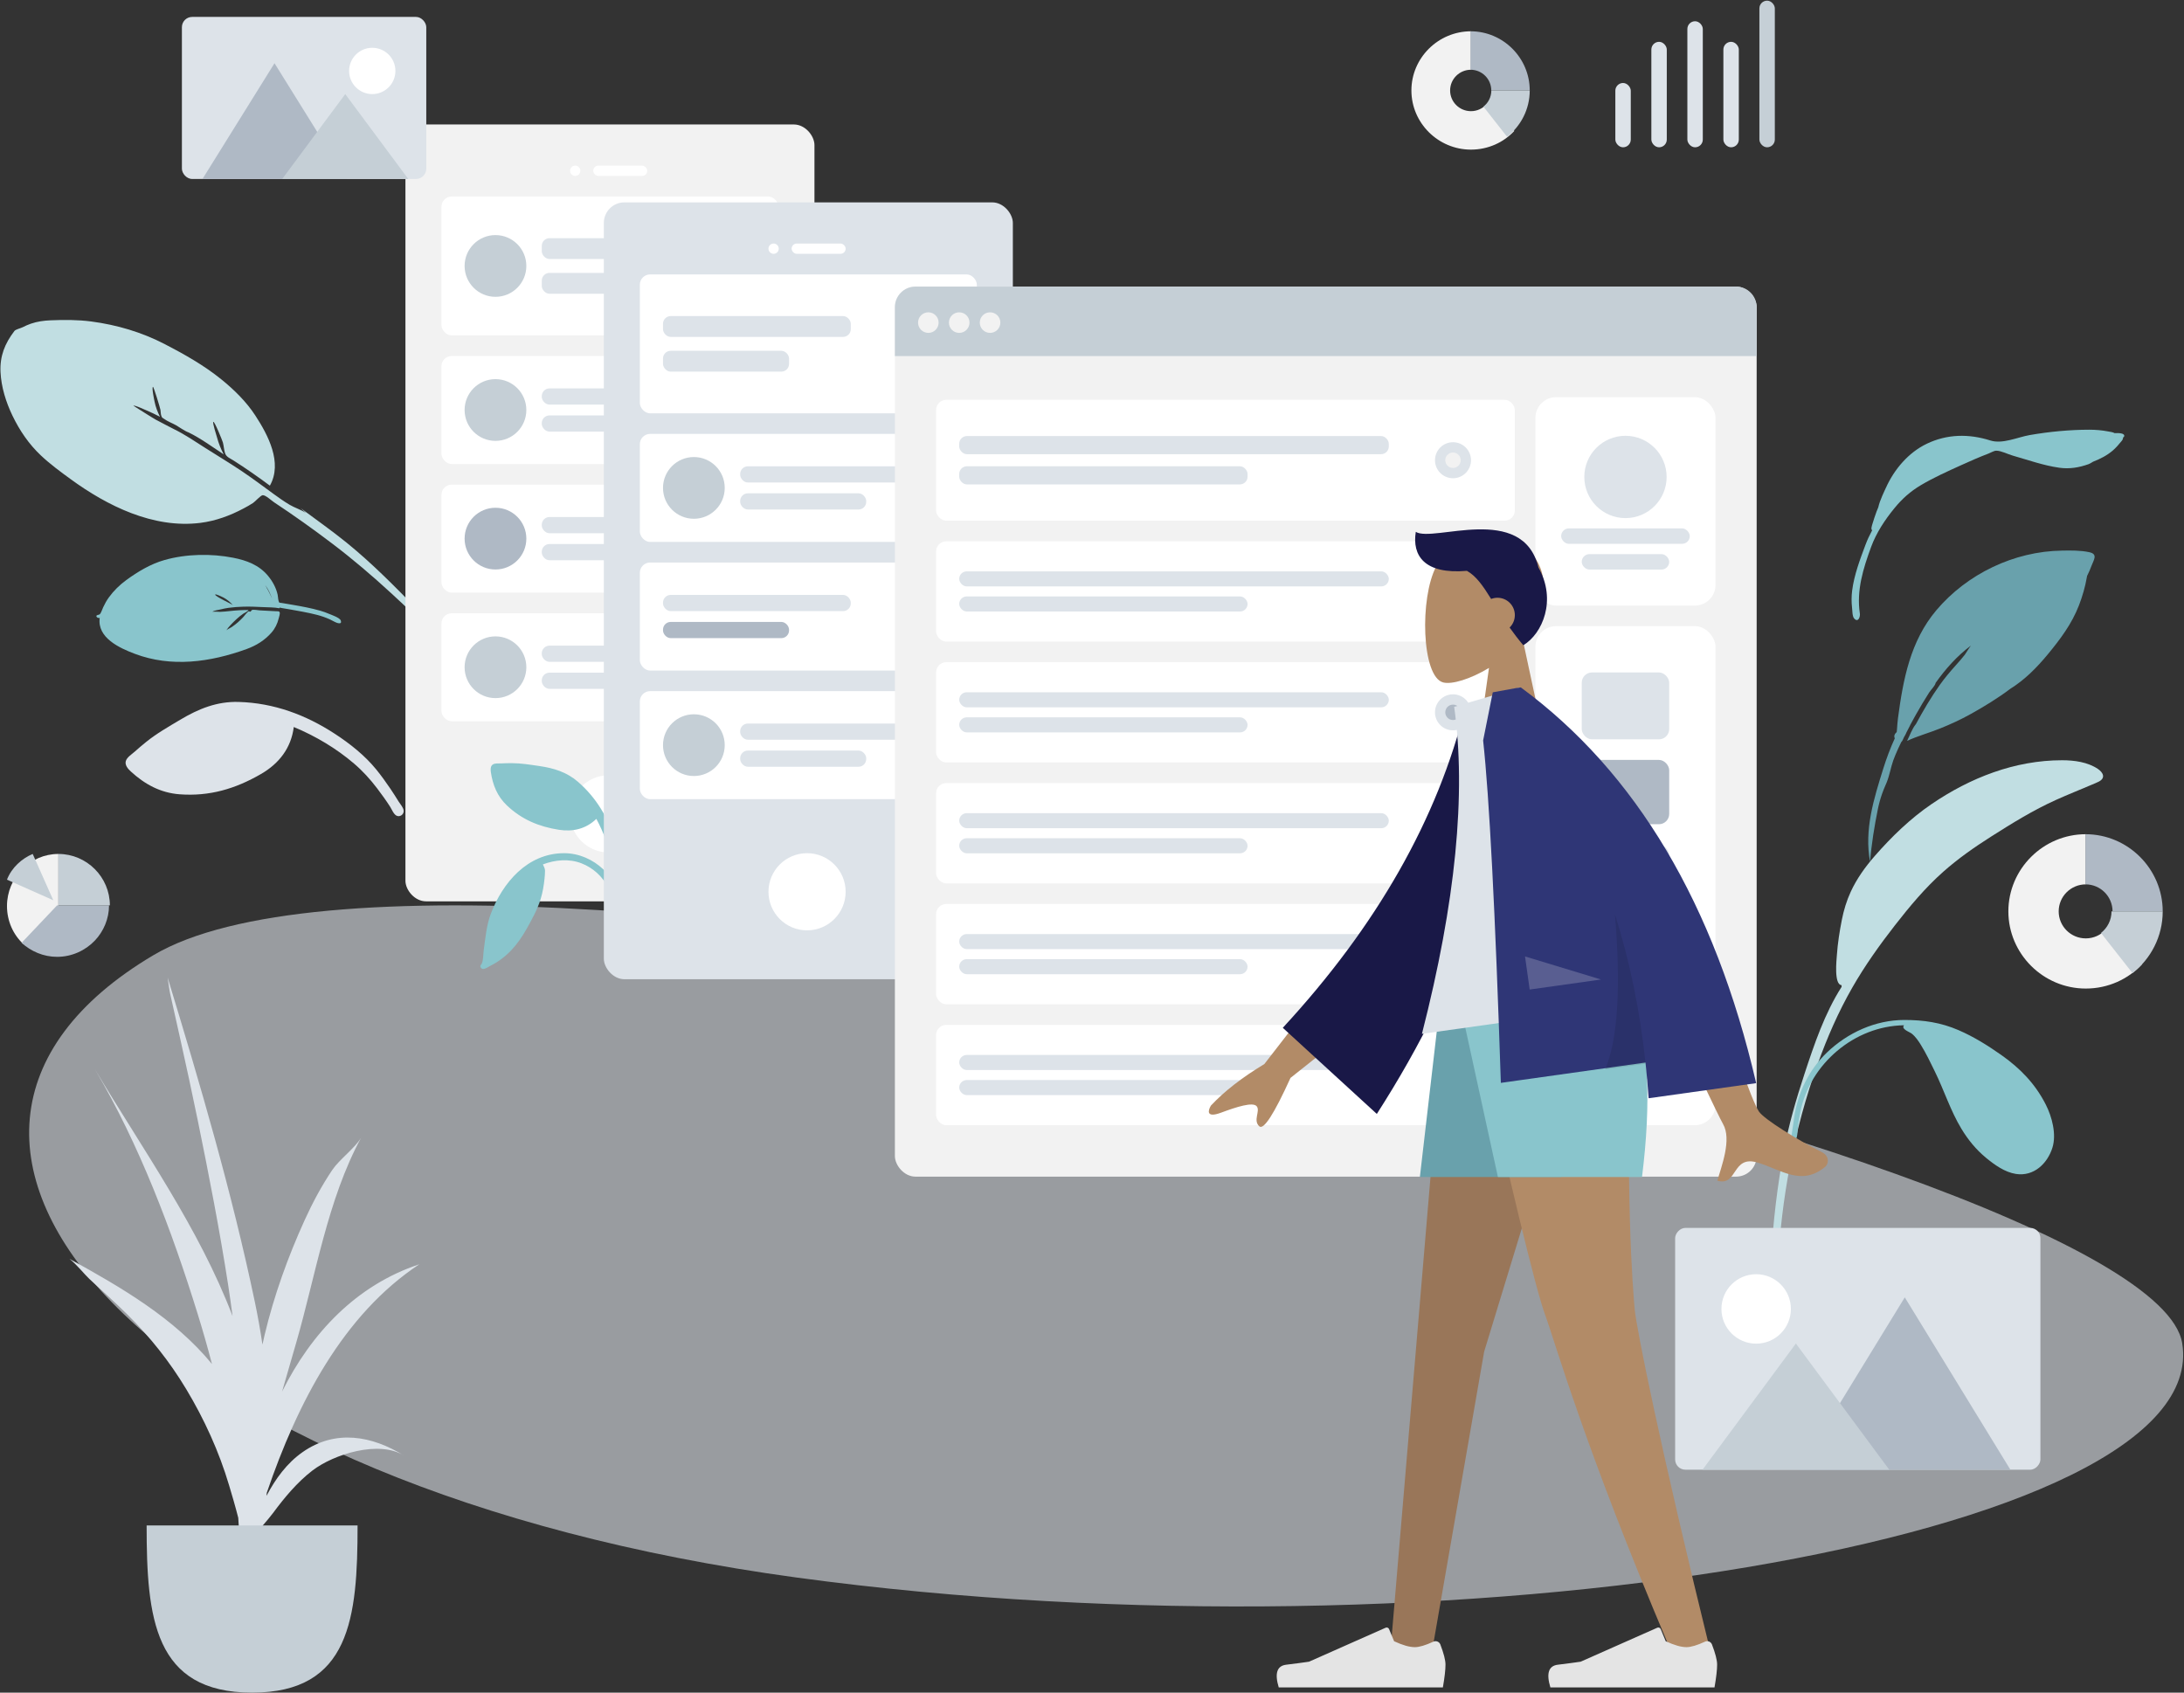<?xml version="1.0" encoding="UTF-8"?>
<svg viewBox="0 0 849 658" version="1.1" xmlns="http://www.w3.org/2000/svg" xmlns:xlink="http://www.w3.org/1999/xlink">
    <rect x="0" y="0" width="849" height="658" fill="#333333" stroke="none"/>
    <!-- Generator: Sketch 53.2 (72643) - https://sketchapp.com -->
    <title>Group</title>
    <desc>Created with Sketch.</desc>
    <g id="Samples-👨‍👨‍👧‍👦" stroke="none" stroke-width="1" fill="none" fill-rule="evenodd">
        <g id="Scene-Wireframe" transform="translate(-294, -113)">
            <g id="Group" transform="translate(256, 48)">
                <g id="Scene/Wireframe">
                    <path d="M860.004,233.381 C859.47,232.993 858.205,232.856 857.616,232.74 C855.169,232.257 852.648,232.047 850.153,232.047 C842.46,232.059 834.642,232.814 827.076,234.121 C822.273,234.95 816.466,237.743 811.688,236.226 C803.363,233.584 794.95,233.714 787.052,237.486 C779.832,240.935 774.35,247.486 771.151,254.564 C770.669,255.633 768.711,259.566 768.156,262.217 C767.919,262.759 767.692,263.304 767.486,263.858 C766.904,265.431 766.382,267.032 765.896,268.635 C765.689,269.319 765.167,270.829 765.787,271.121 C764.797,272.948 763.92,274.83 763.189,276.773 C761.064,282.425 758.741,288.625 757.994,294.615 C757.717,296.833 757.707,299.064 757.964,301.286 C758.091,302.385 758.038,304.593 758.783,305.429 C760.363,307.201 761.175,304.72 760.996,303.538 C759.636,294.532 762.263,286.074 765.377,277.608 C767.39,272.134 770.698,267.125 774.404,262.59 C777.403,258.918 780.62,256.027 784.732,253.593 C789.759,250.616 795.134,248.21 800.46,245.796 C803.962,244.208 807.469,242.662 811.07,241.294 C811.87,240.989 813.13,240.209 814.018,240.205 C815.895,240.199 818.555,241.584 820.368,242.099 C826.332,243.795 832.373,245.966 838.537,246.832 C842.49,247.388 846.194,246.762 849.892,245.445 C850.27,245.311 850.903,244.965 851.679,244.471 C854.424,243.415 857.021,242.086 859.282,240.169 C860.585,239.064 861.767,237.636 862.845,236.329 C863.167,235.939 863.31,235.491 863.315,235.065 C863.559,234.938 863.721,234.789 863.758,234.614 C864.027,233.328 861.574,233.305 860.004,233.381" id="Twisted-Leaf" fill="#89C5CC"></path>
                    <path d="M115.726,328.016 C113.784,328.016 111.848,328.055 109.908,328.155 C108.43,328.232 106.17,327.927 104.919,328.844 C103.619,329.797 103.709,331.747 103.912,333.124 C104.985,340.406 107.605,346.863 113.086,352.023 C121.525,359.967 131.199,364.003 142.647,365.801 C150.689,367.063 158.113,365.31 164.032,359.619 C168.358,367.608 171.639,376.449 173.285,385.371 C174.098,389.774 174.346,394.124 174.203,398.607 C174.111,401.478 173.952,404.343 173.642,407.201 C173.508,408.443 172.872,410.323 173.361,411.496 C173.934,412.874 175.867,413.007 176.735,411.832 C177.458,410.854 177.325,408.934 177.473,407.776 C177.719,405.853 177.947,403.929 178.11,401.998 C178.375,398.871 178.57,395.736 178.556,392.597 C178.523,385.546 176.948,378.467 174.793,371.774 C170.659,358.933 163.951,347.52 153.519,338.566 C147.105,333.06 139.764,330.83 131.435,329.633 C126.249,328.888 120.979,328.016 115.726,328.016" id="Fill-16" fill="#DDE3E9" transform="translate(141.175, 370.323) rotate(-39) translate(-141.175, -370.323) "></path>
                    <path d="M155.849,343.854 C154.274,331.312 152.607,318.842 149.556,306.544 C147.757,299.297 145.452,292.203 143.357,285.038 C143.545,285.937 143.711,286.841 143.856,287.748 C143.127,285.611 141.605,283.567 140.73,281.438 C139.754,279.063 138.969,276.597 138.223,274.144 C136.767,269.359 135.393,264.565 133.755,259.834 C131.929,254.563 129.827,249.38 127.868,244.155 C126.205,239.721 124.647,235.066 122.483,230.834 C121.303,228.528 120.245,226.05 119.087,223.699 C118.7,222.913 115.373,214.124 115.398,214.124 C115.948,214.124 118.011,218.031 118.353,218.605 C119.351,220.281 120.2,222.025 121.057,223.773 C121.427,221.698 122.014,219.666 122.937,217.758 C123.222,217.169 125.222,212.826 125.873,212.826 C126.198,212.826 123.192,221.028 122.812,221.748 C122.504,222.333 121.926,223.074 121.724,223.696 C121.399,224.701 121.566,224.45 121.835,225.357 C122.327,227.018 123.416,228.646 124.102,230.241 C124.478,231.093 125.405,234.045 126.307,235.367 C128.63,239.908 130.281,245.444 132.049,250.34 C132.429,247.934 133.087,245.615 133.998,243.351 C134.214,242.814 135.932,237.826 136.427,237.826 C136.984,237.826 134.851,245.814 134.562,246.504 C134.023,247.786 133.177,249.027 132.73,250.331 C132.239,251.763 133.101,253.052 133.651,254.516 C135.673,259.904 137.445,265.346 139.065,270.861 C148.471,266.741 150.341,254.617 150.955,245.676 C151.397,239.232 150.399,232.67 148.836,226.419 C146.749,218.077 143.237,210.022 139.512,202.268 C135.171,193.233 129.202,185.163 122.004,178.089 C118.239,174.389 113.952,171.183 109.598,168.178 C107.471,166.71 105.285,165.492 102.802,164.675 C101.683,164.308 100.534,164.041 99.372,163.838 C98.49,163.683 96.689,162.864 95.957,163.073 C89.982,164.726 85.49,167.476 82.008,172.587 C78.711,177.426 76.665,183.21 75.527,188.885 C74.261,195.204 73.955,201.575 75.042,207.935 C75.872,212.787 77.302,217.543 78.735,222.254 C83.83,239.006 92.76,256.967 108.784,266.157 C113.971,269.132 119.727,270.871 125.635,271.793 C127.027,272.01 128.418,272.217 129.827,272.296 C130.777,272.35 133.899,271.719 134.586,272.128 C135.528,272.69 136.07,275.874 136.48,277.029 C139.6,285.806 142.391,294.682 144.922,303.637 C147.616,313.165 149.755,322.785 151.538,332.513 C152.296,336.651 153.034,340.782 153.663,344.942 C153.809,345.909 153.658,348.954 154.602,349.808 C155.2,350.349 156.044,350.127 156.399,349.466 C157.017,348.315 156.011,345.138 155.849,343.854" id="Leaf" fill="#C1DEE2" transform="translate(115.488, 256.576) rotate(-37) translate(-115.488, -256.576) "></path>
                    <path d="M850.229,279.672 C846.818,278.926 843.052,278.983 839.578,279.045 C820.944,279.298 802.646,288.12 790.737,302.216 C780.6,314.217 777.812,329.137 775.809,344.219 C775.611,345.716 775.525,347.204 775.413,348.705 C775.389,349.027 775.353,349.314 775.315,349.584 C774.527,350.289 774.114,351.109 774.58,352.011 C772.845,355.809 771.377,359.702 770.118,363.718 C766.411,375.538 762.64,387.582 764.963,400.012 C765.506,393.172 766.647,386.178 768.012,379.45 C768.091,379.064 768.176,378.681 768.264,378.299 C768.273,378.258 768.282,378.218 768.291,378.178 C768.774,376.118 769.402,374.119 770.166,372.152 C770.174,372.131 770.182,372.11 770.19,372.089 C770.291,371.83 770.398,371.572 770.504,371.315 C770.723,370.782 770.947,370.25 771.186,369.72 C771.266,369.54 771.344,369.358 771.418,369.175 C772.53,366.449 773,363.377 773.996,360.557 C774.235,359.915 774.484,359.276 774.745,358.641 C774.76,358.604 774.776,358.567 774.792,358.529 C775.497,356.819 776.277,355.13 777.101,353.458 C777.549,353.121 777.789,352.286 778.175,351.527 C778.255,351.377 778.88,350.38 779.066,349.805 C779.551,348.866 780.035,347.926 780.524,346.989 C780.509,346.994 780.495,347 780.48,347.005 C780.969,346.105 781.46,345.209 781.947,344.316 C782.054,344.12 782.162,343.924 782.27,343.727 C782.445,343.414 782.619,343.101 782.794,342.789 C784.426,339.868 786.157,337.005 787.954,334.179 C788.595,333.17 790.128,331.723 790.422,330.59 C790.432,330.548 790.435,330.509 790.442,330.468 C794.341,324.991 798.831,319.939 804.215,315.936 C803.564,316.639 802.181,319.027 801.815,319.499 C800.696,320.947 799.481,322.294 798.261,323.658 C796.077,326.1 793.944,328.621 792.049,331.286 C788.584,336.16 785.594,341.289 782.768,346.521 C782.741,346.552 782.712,346.581 782.686,346.613 C781.266,348.363 780.372,351.01 779.349,353.013 C783.396,351.139 787.87,349.918 792.023,348.254 C796.164,346.594 800.193,344.747 804.083,342.577 C809.252,339.694 814.614,336.439 819.499,332.754 C825.096,329.282 829.8,324.503 833.952,319.489 C838.864,313.555 843.366,307.569 846.15,300.365 C847.518,296.824 848.593,293.133 849.231,289.398 C849.259,289.235 849.295,289.059 849.334,288.875 C849.986,287.585 850.57,286.267 851.059,284.917 C851.837,282.777 853.673,280.424 850.229,279.672" id="Fill-10" fill="#69A1AC"></path>
                    <path d="M112.121,309.313 C111.706,307.793 111.457,306.222 111.572,304.633 C111.602,304.231 111.939,301.313 112.265,301.313 C113.024,301.313 111.978,308.845 112.121,309.313 M98.9,315.886 C98.946,315.905 99.782,317.513 100.057,317.979 C100.64,318.972 101.261,319.941 101.9,320.886 C100.702,319.329 99.627,317.827 98.9,315.886 M143.775,268.054 C144.487,267.454 144.097,265.954 143.253,266.782 C142.572,267.453 142.551,267.386 141.695,267.343 C140.999,267.309 140.259,267.093 139.56,267.007 C138.077,266.824 136.603,266.747 135.111,266.851 C131.913,267.074 128.801,267.836 125.84,269.021 C120.672,271.088 115.455,273.768 111.344,277.499 C104.807,283.432 99.558,291.552 96.46,299.65 C94.542,304.665 93.509,309.698 95.253,314.914 C96.124,317.52 97.503,320.001 99.505,321.959 C100.028,322.471 100.718,322.867 101.208,323.405 C101.961,324.231 101.788,323.966 101.299,325.144 C100.764,326.431 100.234,327.719 99.708,329.01 C98.33,332.388 96.974,335.804 95.974,339.309 C95.644,340.463 95.391,341.634 95.207,342.818 C95.068,343.713 94.259,347.119 94.963,348.034 C96.134,349.557 96.633,347.218 96.671,346.418 C96.704,345.717 96.765,345.015 96.853,344.318 C97.073,342.563 97.472,340.841 97.991,339.148 C98.551,337.32 99.237,335.525 99.919,333.736 C100.555,332.069 101.221,330.412 101.9,328.76 C102.277,327.843 102.659,326.927 103.04,326.011 C103.171,325.698 103.238,325.045 103.583,325.313 C104.337,323.358 105.565,321.501 106.583,319.665 C107.83,317.417 109.102,315.173 110.535,313.032 C111.569,311.487 112.657,309.974 113.849,308.539 C114.545,307.7 115.289,306.912 116.08,306.157 C116.514,305.742 117.998,303.962 118.596,303.962 C118.339,303.962 117.176,306.222 116.994,306.489 C116.27,307.557 115.483,308.575 114.681,309.589 C113.191,311.47 111.809,313.419 110.559,315.458 C110.92,315.673 112.42,314.684 112.867,314.493 C113.87,314.065 114.902,313.7 115.958,313.418 C117.819,312.921 120.094,312.355 121.932,312.355 C121.39,312.355 120.133,313.238 119.57,313.479 C118.666,313.863 117.74,314.214 116.801,314.507 C115.934,314.777 115.051,314.983 114.162,315.173 C113.273,315.363 111.666,315.37 110.857,315.843 C110.808,315.872 110.859,316.33 110.668,316.453 C110.475,316.577 109.923,316.537 109.878,316.571 C109.215,317.068 108.752,318.51 108.353,319.219 C107.319,321.057 106.311,322.91 105.293,324.757 C104.978,325.329 104.558,325.721 104.836,326.185 C105.132,326.679 106.531,326.986 107.078,327.166 C109.107,327.836 111.164,328.058 113.28,327.706 C117.244,327.048 120.684,325.333 123.786,322.904 C135.667,313.602 145.411,301.897 148.386,287.035 C149.617,280.881 150.944,271.285 143.775,268.054" id="Leave-the-Leaf!" fill="#89C5CC" transform="translate(121.861, 307.538) scale(-1, 1) rotate(-302) translate(-121.861, -307.538) "></path>
                    <g id="Background-Shape-2" opacity="0.6" stroke-width="1" transform="translate(49.33, 416.965)" fill="#DDE3E9">
                        <path d="M836.975,170.225 C849.181,246.308 553.173,295.934 298.391,261.301 C43.61,226.668 -73.271,91.422 48.306,19.357 C169.883,-52.707 824.77,94.141 836.975,170.225 Z" id="Background-Shape"></path>
                    </g>
                    <g id="Mobile3" stroke-width="1" transform="translate(195.608, 113.388)">
                        <rect id="Container" fill="#F2F2F2" x="0" y="0" width="159" height="302" rx="8"></rect>
                        <circle id="Touch" fill="#FFFFFF" cx="79" cy="268" r="15"></circle>
                        <g id="Camera" transform="translate(64, 16)" fill="#FFFFFF">
                            <circle id="Lens" cx="2" cy="2" r="2"></circle>
                            <rect id="Sensor" x="9" y="0" width="21" height="4" rx="2"></rect>
                        </g>
                        <g id="Rows" transform="translate(14, 28)">
                            <g id="Row">
                                <rect id="Background" fill="#FFFFFF" x="0" y="0" width="131" height="54" rx="4"></rect>
                                <g id="Text" transform="translate(39, 16.2)" fill="#DDE3E9">
                                    <rect id="Name" x="0" y="0" width="73" height="8.1" rx="3"></rect>
                                    <rect id="Name" x="0" y="13.5" width="49" height="8.1" rx="3"></rect>
                                </g>
                                <circle id="Avatar" fill="#C5CFD6" cx="21" cy="27" r="12"></circle>
                            </g>
                            <g id="Row" transform="translate(0, 62)">
                                <rect id="Background" fill="#FFFFFF" x="0" y="0" width="131" height="42" rx="4"></rect>
                                <g id="Text" transform="translate(39, 12.6)" fill="#DDE3E9">
                                    <rect id="Name" x="0" y="0" width="73" height="6.3" rx="3"></rect>
                                    <rect id="Name" x="0" y="10.5" width="49" height="6.3" rx="3"></rect>
                                </g>
                                <circle id="Avatar" fill="#C5CFD6" cx="21" cy="21" r="12"></circle>
                            </g>
                            <g id="Row" transform="translate(0, 112)">
                                <rect id="Background" fill="#FFFFFF" x="0" y="0" width="131" height="42" rx="4"></rect>
                                <g id="Text" transform="translate(39, 12.6)" fill="#DDE3E9">
                                    <rect id="Name" x="0" y="0" width="73" height="6.3" rx="3"></rect>
                                    <rect id="Name" x="0" y="10.5" width="49" height="6.3" rx="3"></rect>
                                </g>
                                <circle id="Avatar" fill="#AFB9C5" cx="21" cy="21" r="12"></circle>
                            </g>
                            <g id="Row" transform="translate(0, 162)">
                                <rect id="Background" fill="#FFFFFF" x="0" y="0" width="131" height="42" rx="4"></rect>
                                <g id="Text" transform="translate(39, 12.6)" fill="#DDE3E9">
                                    <rect id="Name" x="0" y="0" width="73" height="6.3" rx="3"></rect>
                                    <rect id="Name" x="0" y="10.5" width="49" height="6.3" rx="3"></rect>
                                </g>
                                <circle id="Avatar" fill="#C5CFD6" cx="21" cy="21" r="12"></circle>
                            </g>
                        </g>
                    </g>
                    <g id="Mobile3" stroke-width="1" transform="translate(224.732, 143.671)">
                        <g id="Group" transform="translate(0, 218)" fill="#89C5CC">
                            <path d="M12.14,0 C10.815,0 9.494,0.027 8.171,0.095 C7.162,0.148 5.621,-0.061 4.768,0.568 C3.881,1.221 3.942,2.557 4.081,3.501 C4.813,8.493 6.6,12.919 10.339,16.456 C16.096,21.901 22.695,24.668 30.504,25.9 C35.99,26.766 41.054,25.564 45.092,21.663 C48.043,27.139 50.281,33.199 51.404,39.315 C51.958,42.333 52.127,45.315 52.03,48.388 C51.967,50.356 51.859,52.32 51.648,54.279 C51.556,55.13 51.122,56.418 51.455,57.223 C51.846,58.167 53.165,58.259 53.757,57.453 C54.25,56.783 54.16,55.466 54.261,54.673 C54.429,53.355 54.584,52.036 54.695,50.712 C54.876,48.569 55.009,46.42 54.999,44.268 C54.977,39.435 53.902,34.583 52.432,29.995 C49.612,21.192 45.037,13.369 37.921,7.231 C33.545,3.457 28.537,1.929 22.856,1.108 C19.318,0.597 15.723,0 12.14,0" id="Fill-16"></path>
                            <path d="M32.571,35 C18.272,35 8.642,46.524 4.089,58.502 C2.372,63.016 1.97,67.974 1.308,72.714 C1.096,74.236 1.175,76.554 0.557,77.909 C0.333,78.401 -0.181,78.577 0.065,79.247 C0.214,79.652 0.505,79.901 0.944,79.981 C1.843,80.147 3.115,79.167 3.886,78.781 C10.282,75.573 14.484,70.613 17.912,64.545 C20.038,60.784 22.194,56.879 23.456,52.75 C24.227,50.227 24.676,47.571 24.94,44.954 C25.044,43.923 25.144,42.868 25.138,41.832 C25.132,40.803 24.653,40.259 24.309,39.364 C29.08,37.558 34.466,37.066 39.299,38.937 C43.769,40.668 47.482,44.013 49.561,48.216 C50.101,49.308 50.518,50.46 50.821,51.636 C51.02,52.406 51.029,53.404 51.398,54.1 C52.29,55.788 54.168,54.66 53.988,53.089 C53.485,48.708 50.979,44.309 47.775,41.263 C43.734,37.421 38.258,35 32.571,35" id="Fill-18"></path>
                        </g>
                        <rect id="Container" fill="#DDE3E9" x="48" y="0" width="159" height="302" rx="8"></rect>
                        <circle id="Touch" fill="#FFFFFF" cx="127" cy="268" r="15"></circle>
                        <g id="Camera" transform="translate(112, 16)" fill="#FFFFFF">
                            <circle id="Lens" cx="2" cy="2" r="2"></circle>
                            <rect id="Sensor" x="9" y="0" width="21" height="4" rx="2"></rect>
                        </g>
                        <g id="Rows" transform="translate(62, 28)">
                            <g id="Row">
                                <rect id="Container" fill="#FFFFFF" x="0" y="0" width="131" height="54" rx="4"></rect>
                                <g id="Text-Stuff" transform="translate(9, 16.2)" fill="#DDE3E9">
                                    <rect id="Label" x="0" y="0" width="73" height="8.1" rx="3"></rect>
                                    <rect id="Label" x="0" y="13.5" width="49" height="8.1" rx="3"></rect>
                                </g>
                                <g id="Check" transform="translate(110, 20)">
                                    <circle id="Background" fill="#DDE3E9" cx="7" cy="7" r="7"></circle>
                                    <circle id="Indicator" fill="#F2F2F2" cx="7" cy="7" r="3"></circle>
                                </g>
                            </g>
                            <g id="Row" transform="translate(0, 62)">
                                <rect id="Background" fill="#FFFFFF" x="0" y="0" width="131" height="42" rx="4"></rect>
                                <g id="Text" transform="translate(39, 12.6)" fill="#DDE3E9">
                                    <rect id="Name" x="0" y="0" width="73" height="6.3" rx="3"></rect>
                                    <rect id="Name" x="0" y="10.5" width="49" height="6.3" rx="3"></rect>
                                </g>
                                <circle id="Avatar" fill="#C5CFD6" cx="21" cy="21" r="12"></circle>
                            </g>
                            <g id="Row" transform="translate(0, 112)">
                                <rect id="Container" fill="#FFFFFF" x="0" y="0" width="131" height="42" rx="4"></rect>
                                <g id="Text-Stuff" transform="translate(9, 12.6)">
                                    <rect id="Label" fill="#DDE3E9" x="0" y="0" width="73" height="6.3" rx="3"></rect>
                                    <rect id="Label" fill="#AFB9C5" x="0" y="10.5" width="49" height="6.3" rx="3"></rect>
                                </g>
                                <g id="Check" transform="translate(110, 14)">
                                    <circle id="Background" fill="#DDE3E9" cx="7" cy="7" r="7"></circle>
                                    <circle id="Indicator" fill="#F2F2F2" cx="7" cy="7" r="3"></circle>
                                </g>
                            </g>
                            <g id="Row" transform="translate(0, 162)">
                                <rect id="Background" fill="#FFFFFF" x="0" y="0" width="131" height="42" rx="4"></rect>
                                <g id="Text" transform="translate(39, 12.6)" fill="#DDE3E9">
                                    <rect id="Name" x="0" y="0" width="73" height="6.3" rx="3"></rect>
                                    <rect id="Name" x="0" y="10.5" width="49" height="6.3" rx="3"></rect>
                                </g>
                                <circle id="Avatar" fill="#C5CFD6" cx="21" cy="21" r="12"></circle>
                            </g>
                        </g>
                    </g>
                    <g id="Web" stroke-width="1" transform="translate(385.878, 176.412)">
                        <rect id="Container" fill="#F2F2F2" x="0" y="0" width="335" height="346" rx="8"></rect>
                        <rect id="Background" fill="#FFFFFF" x="249" y="43" width="70" height="81" rx="8"></rect>
                        <g id="Profile-Info" transform="translate(259, 58)" fill="#DDE3E9">
                            <circle id="Avatar" cx="25" cy="16" r="16"></circle>
                            <rect id="Name" x="0" y="36" width="50" height="6" rx="3"></rect>
                            <rect id="Name" x="8" y="46" width="34" height="6" rx="3"></rect>
                        </g>
                        <path d="M8,0 L327,0 C331.418,-8.11624501e-16 335,3.582 335,8 L335,27 L0,27 L0,8 C-5.41083001e-16,3.582 3.582,8.11624501e-16 8,0 Z" id="Header" fill="#C5CFD6"></path>
                        <g id="Buttons" transform="translate(9, 10)" fill="#F2F2F2">
                            <circle id="buttons" cx="4" cy="4" r="4"></circle>
                            <circle id="buttons" cx="16" cy="4" r="4"></circle>
                            <circle id="buttons" cx="28" cy="4" r="4"></circle>
                        </g>
                        <g id="Components" transform="translate(249, 132)">
                            <rect id="Background" fill="#FFFFFF" x="0" y="0" width="70" height="194" rx="8"></rect>
                            <g id="Rows" transform="translate(18, 18)">
                                <rect id="Data" fill="#DDE3E9" x="0" y="0" width="34" height="26" rx="4"></rect>
                                <rect id="Data" fill="#AFB9C5" x="0" y="34" width="34" height="25" rx="4"></rect>
                                <rect id="Data" fill="#DDE3E9" x="0" y="67" width="34" height="25" rx="4"></rect>
                                <rect id="Data" fill="#DDE3E9" x="0" y="133" width="34" height="25" rx="4"></rect>
                                <rect id="Data" fill="#C5CFD6" x="0" y="100" width="34" height="25" rx="4"></rect>
                            </g>
                        </g>
                        <g id="Rows" transform="translate(16, 44)">
                            <g id="Row">
                                <rect id="Container" fill="#FFFFFF" x="0" y="0" width="225" height="47" rx="4"></rect>
                                <g id="Text-Stuff" transform="translate(9, 14.1)" fill="#DDE3E9">
                                    <rect id="Label" x="0" y="0" width="167" height="7.05" rx="3"></rect>
                                    <rect id="Label" x="0" y="11.75" width="112.096" height="7.05" rx="3"></rect>
                                </g>
                                <g id="Check" transform="translate(193.954, 16.5)">
                                    <circle id="Background" fill="#DDE3E9" cx="7" cy="7" r="7"></circle>
                                    <circle id="Indicator" fill="#F2F2F2" cx="7" cy="7" r="3"></circle>
                                </g>
                            </g>
                            <g id="Row" transform="translate(0, 55)">
                                <rect id="Container" fill="#FFFFFF" x="0" y="0" width="225" height="39" rx="4"></rect>
                                <g id="Text-Stuff" transform="translate(9, 11.7)" fill="#DDE3E9">
                                    <rect id="Label" x="0" y="0" width="167" height="5.85" rx="2.925"></rect>
                                    <rect id="Label" x="0" y="9.75" width="112.096" height="5.85" rx="2.925"></rect>
                                </g>
                                <g id="Check" transform="translate(193.954, 12.5)">
                                    <circle id="Background" fill="#DDE3E9" cx="7" cy="7" r="7"></circle>
                                    <circle id="Indicator" fill="#F2F2F2" cx="7" cy="7" r="3"></circle>
                                </g>
                            </g>
                            <g id="Row" transform="translate(0, 102)">
                                <rect id="Container" fill="#FFFFFF" x="0" y="0" width="225" height="39" rx="4"></rect>
                                <g id="Text-Stuff" transform="translate(9, 11.7)" fill="#DDE3E9">
                                    <rect id="Label" x="0" y="0" width="167" height="5.85" rx="2.925"></rect>
                                    <rect id="Label" x="0" y="9.75" width="112.096" height="5.85" rx="2.925"></rect>
                                </g>
                                <g id="Check" transform="translate(193.954, 12.5)">
                                    <circle id="Background" fill="#DDE3E9" cx="7" cy="7" r="7"></circle>
                                    <circle id="Indicator" fill="#AFB9C5" cx="7" cy="7" r="3"></circle>
                                </g>
                            </g>
                            <g id="Row" transform="translate(0, 243)">
                                <rect id="Container" fill="#FFFFFF" x="0" y="0" width="225" height="39" rx="4"></rect>
                                <g id="Text-Stuff" transform="translate(9, 11.7)" fill="#DDE3E9">
                                    <rect id="Label" x="0" y="0" width="167" height="5.85" rx="2.925"></rect>
                                    <rect id="Label" x="0" y="9.75" width="112.096" height="5.85" rx="2.925"></rect>
                                </g>
                                <g id="Check" transform="translate(193.954, 12.5)">
                                    <circle id="Background" fill="#DDE3E9" cx="7" cy="7" r="7"></circle>
                                    <circle id="Indicator" fill="#F2F2F2" cx="7" cy="7" r="3"></circle>
                                </g>
                            </g>
                            <g id="Row" transform="translate(0, 196)">
                                <rect id="Container" fill="#FFFFFF" x="0" y="0" width="225" height="39" rx="4"></rect>
                                <g id="Text-Stuff" transform="translate(9, 11.7)" fill="#DDE3E9">
                                    <rect id="Label" x="0" y="0" width="167" height="5.85" rx="2.925"></rect>
                                    <rect id="Label" x="0" y="9.75" width="112.096" height="5.85" rx="2.925"></rect>
                                </g>
                                <g id="Check" transform="translate(193.954, 12.5)">
                                    <circle id="Background" fill="#DDE3E9" cx="7" cy="7" r="7"></circle>
                                    <circle id="Indicator" fill="#F2F2F2" cx="7" cy="7" r="3"></circle>
                                </g>
                            </g>
                            <g id="Row" transform="translate(0, 149)">
                                <rect id="Container" fill="#FFFFFF" x="0" y="0" width="225" height="39" rx="4"></rect>
                                <g id="Text-Stuff" transform="translate(9, 11.7)" fill="#DDE3E9">
                                    <rect id="Label" x="0" y="0" width="167" height="5.85" rx="2.925"></rect>
                                    <rect id="Label" x="0" y="9.75" width="112.096" height="5.85" rx="2.925"></rect>
                                </g>
                                <g id="Check" transform="translate(193.954, 12.5)">
                                    <circle id="Background" fill="#DDE3E9" cx="7" cy="7" r="7"></circle>
                                    <circle id="Indicator" fill="#F2F2F2" cx="7" cy="7" r="3"></circle>
                                </g>
                            </g>
                        </g>
                    </g>
                    <path d="M853.526,363.917 C849.582,361.242 844.337,360.541 839.616,360.541 C821.181,360.541 803.852,367.381 788.882,377.573 C780.679,383.158 773.341,390.269 766.862,397.674 C763.123,401.948 759.789,406.572 757.428,411.714 C755.835,415.185 754.742,418.802 754.001,422.532 C753.097,427.078 752.38,431.716 752.055,436.338 C751.928,438.158 750.87,447.815 753.896,447.979 C753.879,448.217 753.875,448.444 753.893,448.647 C747.323,458.921 743.263,470.961 739.499,482.377 C736.223,492.31 733.305,502.328 731.41,512.604 C728.916,526.134 727.278,539.867 726.499,553.591 C726.331,556.54 726.216,559.491 726.117,562.445 C726.034,564.964 725.949,567.483 725.866,570.002 C725.774,572.825 725.277,576.075 725.726,578.881 C726.116,581.326 728.232,580.956 728.325,578.523 C728.438,575.586 728.42,572.643 728.548,569.704 C728.719,565.803 728.895,561.902 729.086,558.002 C730.415,530.91 735.401,504.216 744.602,478.625 C748.325,468.269 752.592,458.466 758.076,448.886 C762.897,440.463 768.696,432.309 774.624,424.714 C780.386,417.334 786.376,410.124 793.436,403.871 C799.165,398.797 805.466,394.377 811.944,390.263 C820.172,385.039 828.384,379.942 837.296,375.932 C841.928,373.848 846.648,371.982 851.317,369.982 C852.157,369.622 853.058,369.273 853.866,368.856 C856.561,367.466 855.674,365.373 853.526,363.917" id="Fill-1" fill="#C1DEE2"></path>
                    <path d="M792.663,461.506 C785.186,461.506 778.532,462.477 771.643,465.449 C765.696,468.014 760.276,471.409 755.014,475.105 C747.613,480.304 741.783,486.354 737.702,494.371 C735.264,499.16 733.475,505.937 735.113,511.161 C737.041,517.313 742.337,522.445 749.312,521.36 C753.625,520.691 757.578,517.836 760.856,515.149 C764.778,511.934 767.917,508.069 770.509,503.776 C774.737,496.773 777.221,488.857 780.813,481.539 C782.517,478.066 784.164,474.569 786.206,471.268 C787.216,469.633 788.292,468.015 789.825,466.8 C790.645,466.15 794.104,465.026 792.781,463.567 C812.171,463.821 829.349,478.713 833.072,497.147 C833.418,498.865 833.689,500.597 833.976,502.325 C834.156,503.417 834.083,507.442 835.059,508.14 C837.211,509.678 836.307,505.005 836.214,504.332 C835.976,502.593 835.721,500.856 835.454,499.121 C834,489.687 829.8,480.917 822.796,474.189 C814.787,466.496 803.98,461.506 792.663,461.506" id="Fill-20" fill="#89C5CC" transform="translate(785.481, 491.506) scale(-1, 1) translate(-785.481, -491.506) "></path>
                    <g id="Plant" stroke-width="1" transform="translate(65, 445)">
                        <path d="M9.938,35.736 C28.604,67.052 50.345,97.374 63.401,131.613 C62.875,127.577 62.317,123.545 61.692,119.52 C58.38,98.179 54.262,76.994 49.936,55.835 C47.733,45.062 45.402,34.327 43.012,23.594 C41.727,17.829 40.457,12.061 39.145,6.302 C38.827,4.906 38.554,2.469 38.157,0 C50.845,41.637 63.081,83.305 72.031,125.942 C73.205,131.538 74.205,137.124 75.024,142.7 C75.304,141.428 75.58,140.156 75.881,138.887 C79.503,123.68 84.935,108.594 91.403,94.374 C94.495,87.575 98.046,80.924 102.228,74.726 C104.836,70.863 110.986,66.271 113.364,62.314 C100.355,86.176 95.657,116.032 88.145,141.973 C86.312,148.304 84.467,154.624 82.659,160.955 C93.987,138.237 111.563,119.571 136,111.483 C106.42,131.027 88.678,165.254 76.722,200.26 C76.683,200.675 76.636,201.09 76.595,201.506 C80.114,194.829 84.545,188.789 90.551,184.56 C103.407,175.504 117.667,178.142 130.137,185.91 C120.35,179.689 102.663,185.354 94.428,191.677 C88.533,196.203 83.495,202.275 79.12,208.2 C78.072,209.62 76.641,211.277 75.13,213.044 C73.012,226.795 69.56,240.452 64.672,254 C65.479,250.111 64.896,243.892 65.12,240.993 C65.144,240.679 65.164,240.365 65.188,240.053 C64.445,243.019 63.727,245.951 63.036,248.837 C64.41,243.331 65.156,237.583 65.739,231.776 C65.889,229.281 66.036,226.785 66.19,224.29 C66.141,219.553 65.946,214.799 65.616,210.036 C64.447,205.408 63.137,201.042 62.056,197.411 C58.159,184.31 52.444,171.76 45.411,160.051 C38.994,149.366 31.312,139.688 22.445,130.935 C17.664,126.217 12.661,121.725 7.729,117.17 C5.945,115.523 2.757,111.474 0,109.363 C20.08,120.434 40.749,132.41 55.398,150.248 C53.68,143.653 51.815,137.151 49.842,130.78 C39.831,98.454 27.191,64.953 9.938,35.736 Z" id="Fill-19" fill="#DDE3E9"></path>
                        <path d="M30,213 C30,248.899 32.843,278 71,278 C109.157,278 112,248.899 112,213" id="Base" fill="#C5CFD6"></path>
                    </g>
                    <g id="Graph" stroke-width="1" transform="translate(665.941, 65.259)">
                        <rect id="Value" fill="#DDE3E9" x="0" y="32" width="6" height="25" rx="3"></rect>
                        <rect id="Value" fill="#DDE3E9" x="14" y="16" width="6" height="41" rx="3"></rect>
                        <rect id="Value" fill="#DDE3E9" x="28" y="8" width="6" height="49" rx="3"></rect>
                        <rect id="Value" fill="#DDE3E9" x="42" y="16" width="6" height="41" rx="3"></rect>
                        <rect id="Value" fill="#C5CFD6" x="56" y="0" width="6" height="57" rx="3"></rect>
                    </g>
                    <g id="Pie-Chart" stroke-width="1" transform="translate(60.714, 416.965) scale(-1, 1) translate(-60.714, -416.965) translate(40.714, 396.965)">
                        <path d="M40,20.256 C40,9.117 30.998,0 20,0 L20,20.256 L33.668,35 C37.556,31.395 40,26.107 40,20.256 Z" id="Value" fill="#F2F2F2"></path>
                        <path d="M20.529,20 L0.332,20 C0.332,25.221 2.462,30.113 5.829,33.668 C9.532,37.556 14.805,40 20.529,40 C25.802,40 30.628,37.891 34.332,34.557 L20.529,20 Z" id="Value" fill="#AFB9C5"></path>
                        <path d="M0,20 C0,9.002 9.002,0 20,0 L20,20 L0,20 Z M30,0 L22,18 L40,10 C38.22,5.334 34.223,1.78 30,0 Z" id="Value" fill="#C5CFD6"></path>
                    </g>
                    <g id="Chart" stroke-width="1" transform="translate(818.724, 389.294)">
                        <path d="M37.766,37.179 C35.845,39.219 33.123,40.5 30.095,40.5 C24.278,40.5 19.562,35.799 19.562,30 C19.562,24.201 24.278,19.5 30.095,19.5 L30.095,0 C13.546,0 0,13.503 0,30 C0,46.497 13.546,60 30.095,60 C38.788,60 46.645,56.334 52,50.502 L37.766,37.179 Z" id="Value" fill="#F2F2F2"></path>
                        <path d="M30,0 L30,19.5 C35.799,19.5 40.5,24.201 40.5,30 L60,30 C60,13.503 46.497,0 30,0 Z" id="Value" fill="#AFB9C5"></path>
                        <path d="M40.097,30 C40.097,33.407 38.492,36.435 36,38.391 L48.262,54 C55.399,48.412 60,39.749 60,30 L40.097,30 Z" id="Value" fill="#C5CFD6"></path>
                    </g>
                    <g id="Chart" stroke-width="1" transform="translate(586.665, 77.165)">
                        <path d="M29.051,28.504 C27.573,30.068 25.479,31.05 23.15,31.05 C18.675,31.05 15.048,27.446 15.048,23 C15.048,18.554 18.675,14.95 23.15,14.95 L23.15,0 C10.42,0 0,10.352 0,23 C0,35.648 10.42,46 23.15,46 C29.837,46 35.88,43.189 40,38.718 L29.051,28.504 Z" id="Value" fill="#F2F2F2"></path>
                        <path d="M23,0 L23,14.95 C27.446,14.95 31.05,18.554 31.05,23 L46,23 C46,10.352 35.648,0 23,0 Z" id="Value" fill="#AFB9C5"></path>
                        <path d="M31.073,23 C31.073,25.555 29.869,27.827 28,29.293 L37.196,41 C42.55,36.809 46,30.312 46,23 L31.073,23 Z" id="Value" fill="#C5CFD6"></path>
                    </g>
                    <g id="Image" stroke-width="1" transform="translate(108.711, 71.576)">
                        <path d="M48.007,51.986 C48.003,51.996 47.999,52.006 47.993,52.018 C47.999,52.008 48.007,51.968 48.007,51.986" id="Fill-35" fill="#C5CFD6"></path>
                        <path d="M47.998,52.001 C47.998,52.003 47.996,52.007 47.996,52.011 C47.996,52.001 48.014,51.971 47.998,52.001" id="Fill-37" fill="#C5CFD6"></path>
                        <path d="M48.067,51.832 C48.053,51.872 48.035,51.91 48.019,51.95 C48.027,51.93 48.035,51.914 48.043,51.894 C47.835,52.414 47.967,52.076 48.067,51.832" id="Fill-39" fill="#C5CFD6"></path>
                        <path d="M48.022,51.953 C48.014,51.971 48.006,51.991 47.998,52.009 C47.94,52.121 48.022,51.953 48.022,51.953" id="Fill-41" fill="#C5CFD6"></path>
                        <polygon id="Fill-43" fill="#C5CFD6" points="48 52.001 48 52.001 48 51.999"></polygon>
                        <path d="M47.999,52.002 C47.999,52 47.999,52 48.001,51.998 C47.999,52 47.999,52 47.999,52.002" id="Fill-45" fill="#C5CFD6"></path>
                        <path d="M47.99,52.016 C47.978,52.04 48.046,51.924 47.99,52.016" id="Fill-47" fill="#C5CFD6"></path>
                        <path d="M47.998,52.002 L48.002,51.998 C48,52 48,52.002 47.998,52.002" id="Fill-49" fill="#C5CFD6"></path>
                        <rect id="Photo-Background" fill="#DDE3E9" x="0" y="0" width="95" height="63" rx="4"></rect>
                        <g id="icons8-night_landscape" transform="translate(8, 18)">
                            <polygon id="Mountains" fill="#AFB9C5" points="28 0 0 45 56 45"></polygon>
                            <polygon id="Mountains" fill="#C5CFD6" points="55.5 12 31 45 80 45"></polygon>
                        </g>
                        <circle id="Sun" fill="#FFFFFF" cx="74" cy="21" r="9"></circle>
                    </g>
                    <g id="Image" stroke-width="1" transform="translate(760.184, 589.341) scale(-1, 1) translate(-760.184, -589.341) translate(689.184, 542.341)">
                        <path d="M71.007,76.986 C71.003,76.996 70.999,77.006 70.993,77.018 C70.999,77.008 71.007,76.968 71.007,76.986" id="Fill-35" fill="#C5CFD6"></path>
                        <path d="M70.998,77.001 C70.998,77.003 70.996,77.007 70.996,77.011 C70.996,77.001 71.014,76.971 70.998,77.001" id="Fill-37" fill="#C5CFD6"></path>
                        <path d="M71.067,76.832 C71.053,76.872 71.035,76.91 71.019,76.95 C71.027,76.93 71.035,76.914 71.043,76.894 C70.835,77.414 70.967,77.076 71.067,76.832" id="Fill-39" fill="#C5CFD6"></path>
                        <path d="M71.022,76.953 C71.014,76.971 71.006,76.991 70.998,77.009 C70.94,77.121 71.022,76.953 71.022,76.953" id="Fill-41" fill="#C5CFD6"></path>
                        <polygon id="Fill-43" fill="#C5CFD6" points="71 77.001 71 77.001 71 76.999"></polygon>
                        <path d="M70.999,77.002 C70.999,77 70.999,77 71.001,76.998 C70.999,77 70.999,77 70.999,77.002" id="Fill-45" fill="#C5CFD6"></path>
                        <path d="M70.99,77.016 C70.978,77.04 71.046,76.924 70.99,77.016" id="Fill-47" fill="#C5CFD6"></path>
                        <path d="M70.998,77.002 L71.002,76.998 C71,77 71,77.002 70.998,77.002" id="Fill-49" fill="#C5CFD6"></path>
                        <rect id="Photo-Background" fill="#DDE3E9" x="0" y="0" width="142" height="94" rx="4"></rect>
                        <g id="icons8-night_landscape" transform="translate(11, 27)">
                            <polygon id="Mountains" fill="#AFB9C5" points="41.726 0 0.671 67 82.781 67"></polygon>
                            <polygon id="Mountains" fill="#C5CFD6" points="84.056 17.946 47.761 67 120.351 67"></polygon>
                        </g>
                        <circle id="Sun" fill="#FFFFFF" cx="110.5" cy="31.5" r="13.5"></circle>
                    </g>
                </g>
                <g id="Group-2" transform="translate(464, 240)">
                    <g id="Head/Front/Short-1" transform="translate(159.5, 58.5) scale(-1, 1) translate(-159.5, -58.5) translate(83, 0)">
                        <g id="Head" stroke-width="1" transform="translate(60.75, 34.875)" fill="#B28B67">
                            <path d="M9.295,38.801 C4.111,32.717 0.603,25.259 1.189,16.904 C2.878,-7.172 36.392,-1.876 42.911,10.276 C49.43,22.427 48.656,53.25 40.23,55.421 C36.87,56.287 29.712,54.166 22.427,49.775 L27,82.125 L0,82.125 L9.295,38.801 Z"></path>
                        </g>
                        <path d="M91.754,46.913 C88.09,48.962 85.482,52.803 82.343,57.84 C81.579,57.54 80.746,57.375 79.875,57.375 C76.147,57.375 73.125,60.397 73.125,64.125 C73.125,66.017 73.904,67.728 75.158,68.954 C73.597,71.158 71.846,73.461 69.84,75.838 C62.355,71.347 56.788,58.259 63.935,45.624 C70.084,20.315 104.927,36.024 111.63,31.755 C113.096,40.939 108.37,48.345 91.754,46.913 Z" id="Hair" fill="#191847"></path>
                    </g>
                    <g id="Bottom/Standing/Shorts" transform="translate(168.5, 346.5) scale(-1, 1) translate(-168.5, -346.5) translate(0, 212)">
                        <polygon id="Leg" fill="#997659" points="143.787 9.9475983e-14 186.059 138.467 206.536 256.223 222.592 256.223 200.954 9.9475983e-14"></polygon>
                        <path d="M128.664,0 C131.535,76.026 128.156,115.241 127.514,122.148 C126.871,129.055 118.072,173.842 97.24,258.542 L114.349,252.655 C147.271,174.973 158.49,134.6 162.266,124.399 C166.042,114.199 176.071,72.732 192.352,0 L128.664,0 Z" id="Leg" fill="#B28B67"></path>
                        <g id="Accessories/Shoe/Flat-Sneaker" transform="translate(94.36, 223.979)" fill="#E4E4E4">
                            <path d="M3.131,28.308 C1.798,31.803 1.131,34.407 1.131,36.119 C1.131,38.148 1.471,41.108 2.151,45 C4.517,45 25.783,45 65.949,45 C67.607,39.549 66.65,36.606 63.078,36.171 C59.506,35.737 56.539,35.344 54.176,34.994 L24.397,21.79 C23.892,21.566 23.302,21.794 23.078,22.299 C23.074,22.307 23.071,22.314 23.068,22.322 L21.111,27.044 C17.804,28.578 15.117,29.345 13.05,29.345 C11.323,29.345 8.92,28.632 5.84,27.206 L5.84,27.206 C4.838,26.742 3.649,27.178 3.185,28.181 C3.166,28.222 3.148,28.265 3.131,28.308 Z" id="shoe"></path>
                        </g>
                        <g id="Accessories/Shoe/Flat-Sneaker" transform="translate(199.953, 223.979)" fill="#E4E4E4">
                            <path d="M3.131,28.308 C1.798,31.803 1.131,34.407 1.131,36.119 C1.131,38.148 1.471,41.108 2.151,45 C4.517,45 25.783,45 65.949,45 C67.607,39.549 66.65,36.606 63.078,36.171 C59.506,35.737 56.539,35.344 54.176,34.994 L24.397,21.79 C23.892,21.566 23.302,21.794 23.078,22.299 C23.074,22.307 23.071,22.314 23.068,22.322 L21.111,27.044 C17.804,28.578 15.117,29.345 13.05,29.345 C11.323,29.345 8.92,28.632 5.84,27.206 L5.84,27.206 C4.838,26.742 3.649,27.178 3.185,28.181 C3.166,28.222 3.148,28.265 3.131,28.308 Z" id="shoe"></path>
                        </g>
                        <polygon id="Bottom" fill="#69A1AC" points="138.17 0 156.143 70.547 211.041 70.547 202.856 0"></polygon>
                        <path d="M128.06,-3.55271368e-15 C122.146,17.761 121.023,41.277 124.69,70.547 L180.711,70.547 L196.116,-3.55271368e-15 L128.06,-3.55271368e-15 Z" id="Bottom" fill="#89C5CC"></path>
                    </g>
                    <g id="Body/Jacket" transform="translate(167, 198) scale(-1, 1) rotate(8) translate(-167, -198) translate(23, 93)">
                        <path d="M218.3,100.084 L250.169,131.118 C259.442,135.066 267.039,139.426 272.962,144.197 C274.294,145.801 275.744,148.874 269.477,147.499 C263.211,146.123 256.557,144.958 255.379,146.993 C254.202,149.027 257.672,152.144 255.495,154.807 C254.044,156.582 249.164,150.936 240.855,137.87 L207.715,118.366 L218.3,100.084 Z M76.846,104.461 L100.356,104.553 C85.84,151.33 78.003,176.149 76.846,179.012 C74.243,185.451 79.752,195.259 82.108,200.53 C74.435,203.957 75.253,191.265 65.574,195.76 C56.74,199.863 50.019,207.296 39.813,201.01 C38.558,200.237 37.183,197.327 40.505,195.053 C48.783,189.387 60.711,179.471 62.323,176.207 C64.521,171.756 69.362,147.841 76.846,104.461 Z" id="Skin" fill="#B28B67"></path>
                        <path d="M137.283,10.375 L146.829,7.868 C167.154,48.014 199.591,83.269 244.14,113.634 L216.058,154.482 C170.252,109.704 140.258,61.996 137.283,10.375 Z" id="Coat-Back" fill="#191847" transform="translate(190.712, 81.175) rotate(5) translate(-190.712, -81.175) "></path>
                        <path d="M101.25,128.021 L187.875,128.021 C167.806,79.312 157.771,37.933 157.771,3.886 L131.641,0 C111.105,32.969 105.305,73.561 101.25,128.021 Z" id="Shirt" fill="#DDE3E9"></path>
                        <path d="M131.088,0.018 C131.091,0.012 131.095,0.006 131.098,-1.42263419e-14 L132.804,-4.26346128e-14 C134.845,0.07 137.953,0.197 142.13,0.379 L148.444,18.391 C149.112,40.352 153.012,84.609 160.145,151.162 L103.361,151.162 C103.509,155.758 103.755,160.398 104.097,165.08 L61.875,165.08 C68.191,93.954 91.255,38.927 131.067,1.42108547e-14 L131.088,0.018 Z" id="Coat-Front" fill="#2F3676"></path>
                        <path d="M107.112,92.347 C108.728,121 112.774,140.753 119.25,151.604 L103.375,151.604 C102.68,130.989 103.926,111.237 107.112,92.347 Z" id="Shade" fill-opacity="0.1" fill="#000000"></path>
                        <polygon id="Light" fill-opacity="0.2" fill="#FFFFFF" points="116 116.791 144 103.798 144 116.791"></polygon>
                    </g>
                </g>
            </g>
        </g>
    </g>
</svg>
